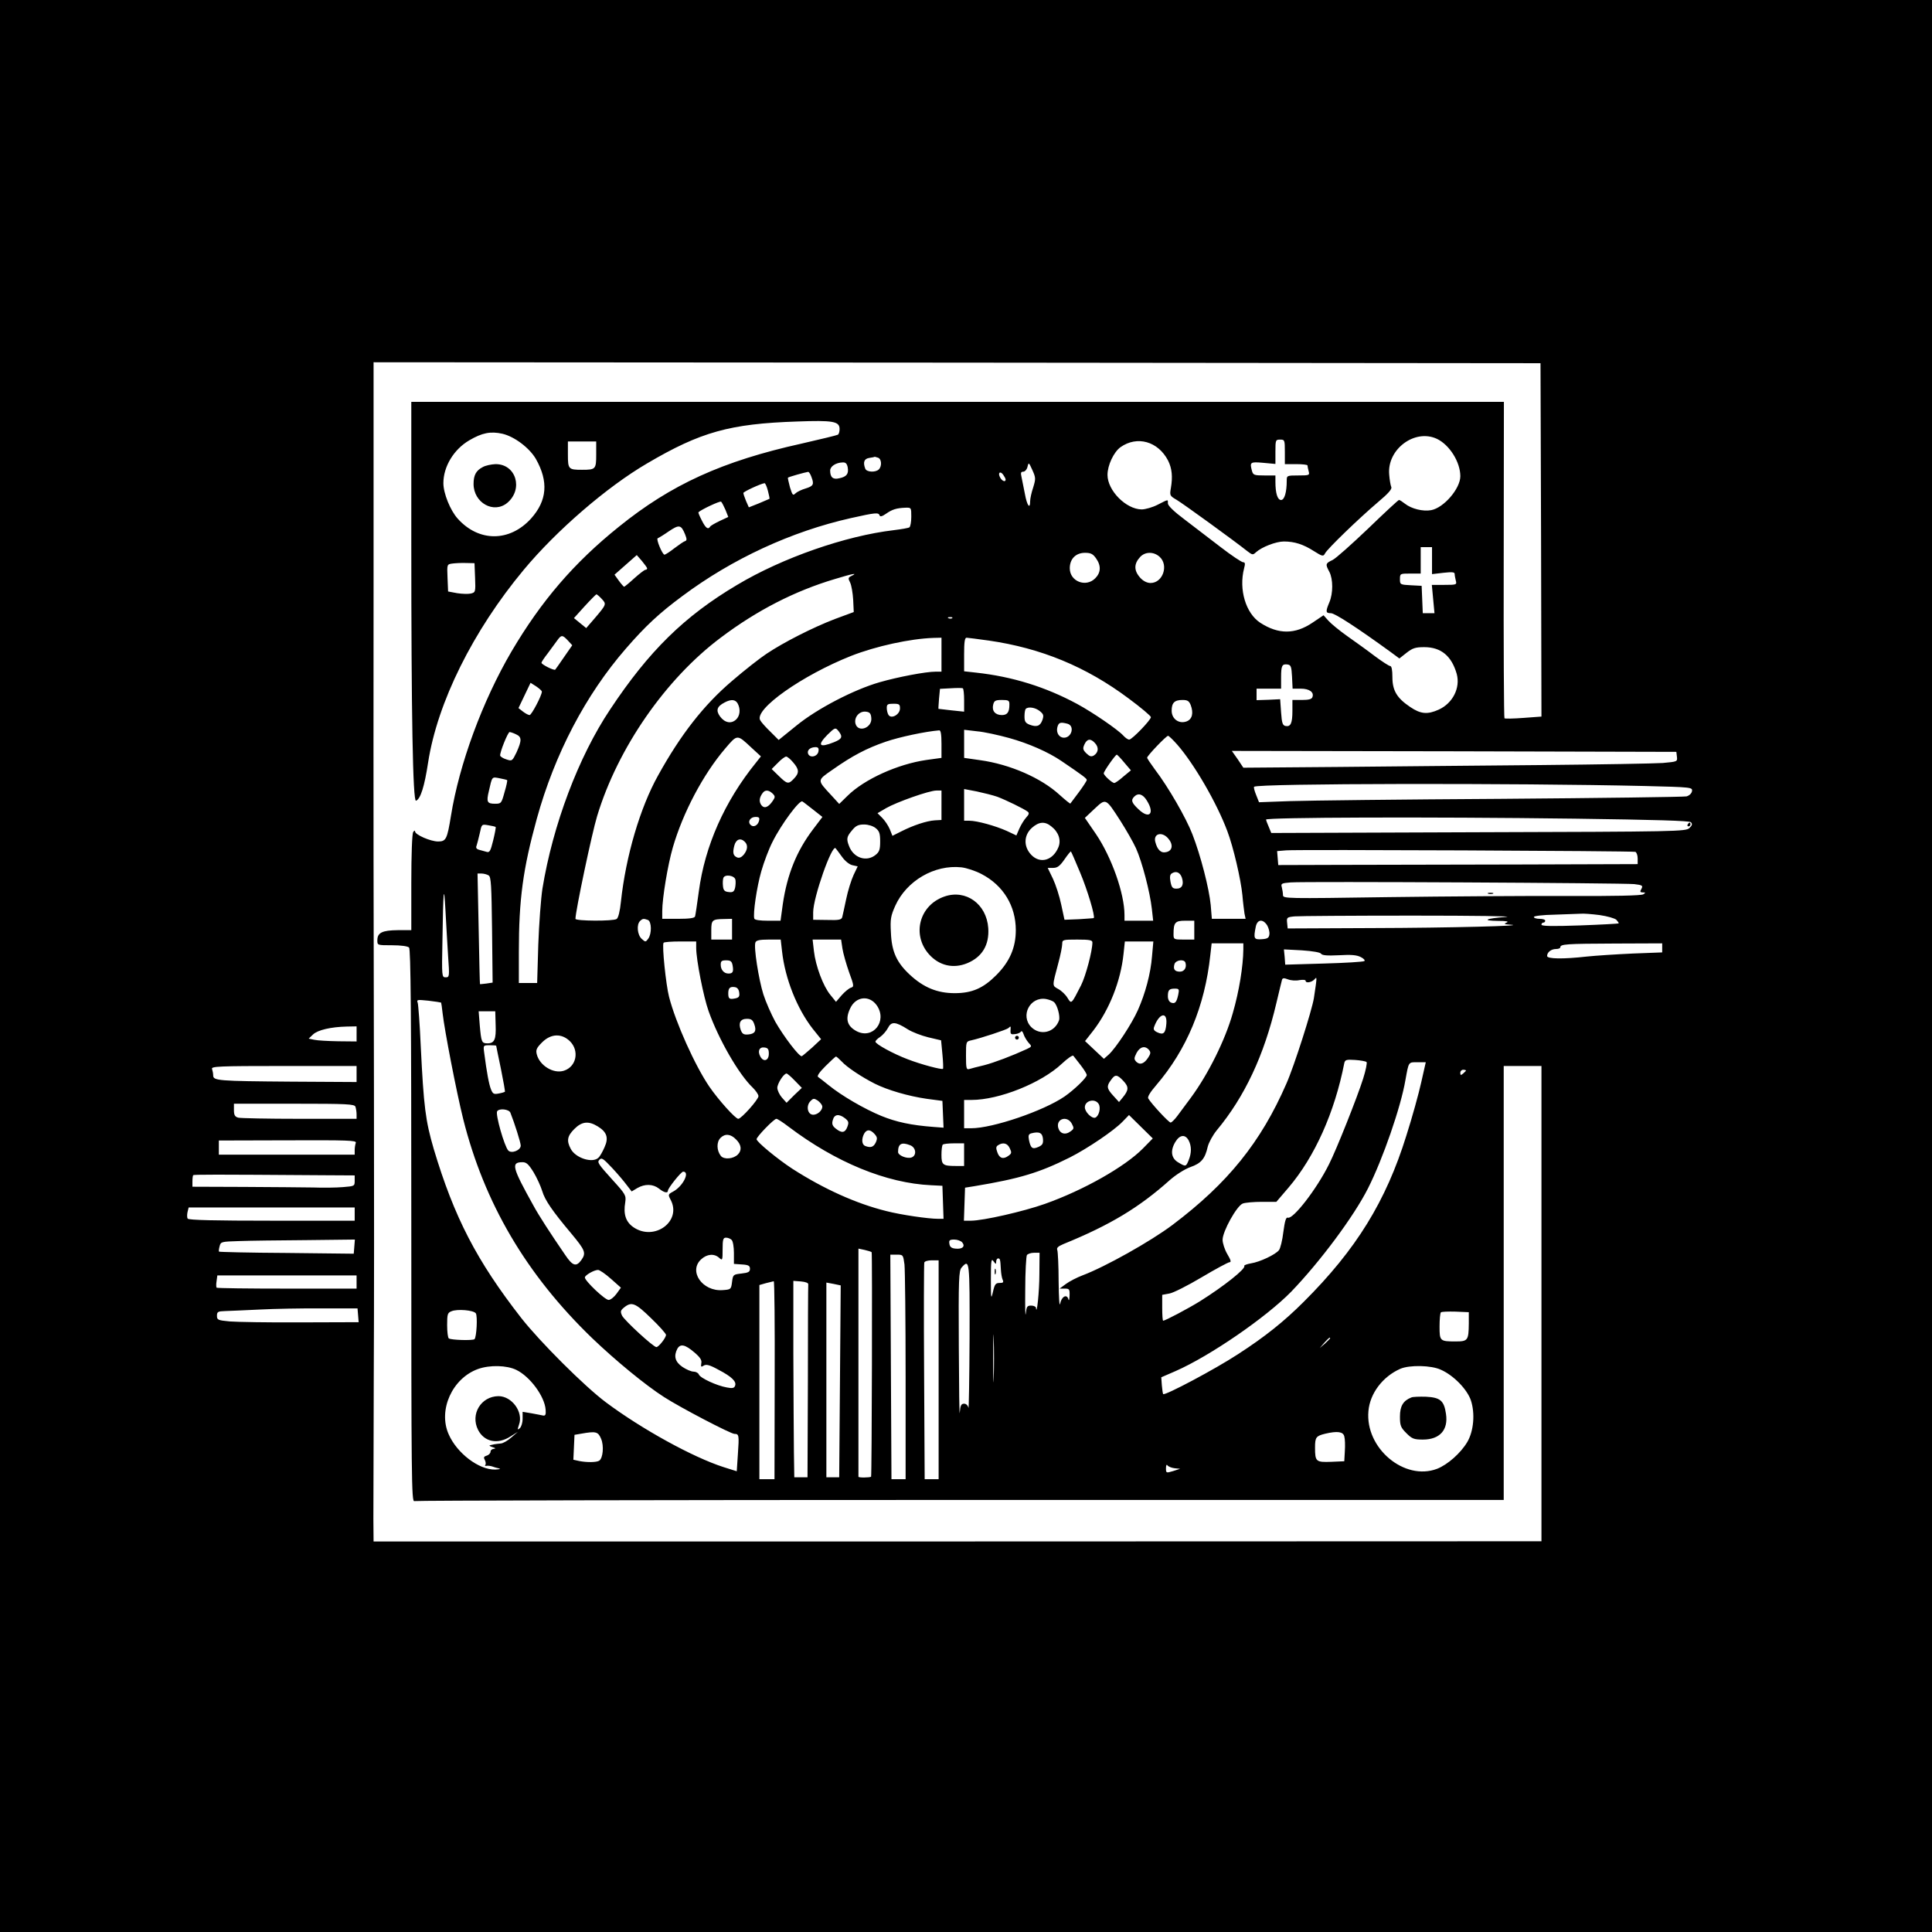 <?xml version="1.0" standalone="no"?>
<!DOCTYPE svg PUBLIC "-//W3C//DTD SVG 20010904//EN"
 "http://www.w3.org/TR/2001/REC-SVG-20010904/DTD/svg10.dtd">
<svg version="1.0" xmlns="http://www.w3.org/2000/svg"
 width="1024pt" height="1024pt" viewBox="0 0 1024 1024"
 preserveAspectRatio="xMidYMid meet">

<g transform="translate(0,1024) scale(0.1,-0.1)"
fill="#000000" stroke="none">
<path d="M0 5120 l0 -5120 5120 0 5120 0 0 5120 0 5120 -5120 0 -5120 0 0
-5120z m8168 2258 l2 -936 -95 -7 c-53 -4 -98 -5 -101 -2 -3 2 -5 381 -4 841
l1 836 -2896 0 -2895 0 0 -743 c0 -918 8 -1377 25 -1371 24 9 45 77 64 202 49
318 238 699 507 1022 173 208 440 439 654 564 284 167 438 210 795 222 190 7
225 1 225 -40 0 -14 -4 -27 -9 -30 -5 -3 -91 -24 -192 -47 -420 -93 -692 -217
-969 -441 -238 -191 -411 -393 -569 -661 -154 -263 -277 -597 -321 -872 -20
-123 -26 -135 -68 -135 -40 0 -122 36 -122 53 0 7 -5 5 -10 -3 -6 -9 -10 -122
-10 -267 l0 -253 -72 0 c-82 -1 -108 -13 -108 -54 0 -26 0 -26 78 -26 47 0 83
-5 90 -12 9 -9 12 -351 12 -1476 0 -1331 1 -1464 16 -1458 9 3 1311 6 2895 6
l2879 0 0 1150 0 1150 100 0 100 0 0 -1260 0 -1259 -3095 -1 -3095 0 -1 117
c0 65 1 406 2 758 2 352 2 1029 1 1505 -2 1120 -3 1280 -2 2688 l0 1182 3093
-2 3092 -3 3 -937z m-5505 563 c64 -15 143 -75 177 -133 68 -120 60 -221 -25
-316 -113 -125 -277 -126 -389 -1 -39 43 -76 134 -76 188 0 88 55 179 137 227
68 40 113 49 176 35z m4953 -27 c67 -32 124 -123 124 -198 0 -66 -88 -168
-155 -180 -42 -8 -104 7 -138 34 -14 11 -28 20 -32 20 -4 0 -77 -68 -163 -151
-87 -83 -172 -159 -189 -167 -38 -18 -39 -22 -17 -63 20 -39 20 -114 0 -161
-21 -50 -20 -58 8 -58 21 0 138 -76 317 -206 l46 -34 38 30 c32 25 47 30 94
30 89 0 145 -47 172 -142 20 -74 -21 -155 -95 -189 -60 -27 -96 -24 -152 14
-70 47 -94 87 -94 158 0 38 -4 59 -12 59 -6 0 -43 24 -82 53 -39 30 -105 77
-146 106 -41 29 -86 66 -100 82 l-25 28 -58 -39 c-93 -63 -181 -63 -277 -1
-77 50 -115 176 -86 289 7 25 5 32 -5 32 -8 0 -62 36 -119 80 -58 44 -144 110
-192 147 -55 41 -88 73 -88 85 0 22 5 23 -54 -7 -27 -14 -66 -25 -85 -25 -83
1 -181 100 -181 183 0 51 33 121 69 147 88 62 199 31 252 -71 21 -42 25 -86
15 -145 -7 -40 -6 -42 30 -63 34 -20 307 -218 376 -273 26 -20 29 -20 45 -5
31 28 106 57 148 57 56 0 103 -15 159 -51 46 -29 50 -29 59 -12 12 24 180 186
280 271 56 47 76 70 71 81 -4 9 -9 39 -11 66 -12 134 136 244 253 189z m-806
-69 l0 -65 60 0 c33 0 60 -3 60 -7 0 -5 3 -18 6 -30 6 -22 4 -23 -55 -23 -60
0 -61 -1 -61 -27 0 -62 -12 -103 -30 -103 -19 0 -30 36 -30 96 l0 34 -59 0
c-52 0 -59 2 -65 23 -13 48 -10 50 59 44 l65 -6 0 64 c0 63 1 65 25 65 24 0
25 -2 25 -65z m-3650 -14 c0 -78 -3 -81 -75 -81 -72 0 -75 3 -75 81 l0 69 75
0 75 0 0 -69z m1494 -17 c19 -7 21 -45 4 -62 -17 -17 -65 -15 -72 4 -13 34 -6
53 22 57 15 2 28 5 29 6 1 0 8 -2 17 -5z m-161 -51 c6 -34 -5 -50 -45 -58 -33
-8 -48 5 -48 41 0 22 30 42 66 43 16 1 23 -6 27 -26z m983 -107 c-9 -26 -16
-59 -16 -72 0 -47 -17 -23 -28 39 -7 34 -15 74 -18 90 -5 21 -3 27 10 27 8 0
19 12 22 26 6 25 7 24 26 -18 18 -40 18 -46 4 -92z m-1176 58 c16 -41 12 -50
-30 -63 -21 -6 -46 -18 -54 -26 -13 -13 -16 -10 -29 32 -7 27 -12 49 -11 51 2
4 92 29 107 31 4 1 12 -11 17 -25z m1030 -16 c0 -15 -19 -8 -29 11 -14 25 0
37 16 15 7 -10 13 -21 13 -26z m-1260 -59 c6 -23 10 -42 8 -43 -2 -1 -27 -12
-56 -24 l-53 -21 -15 34 c-8 19 -14 38 -14 42 0 7 91 49 112 52 4 1 12 -17 18
-40z m-225 -101 l15 -38 -45 -21 c-25 -12 -48 -25 -51 -30 -11 -18 -24 -8 -44
32 -12 23 -20 42 -18 44 14 14 114 61 120 56 4 -3 14 -23 23 -43z m985 -37 c0
-28 -5 -53 -10 -56 -6 -4 -43 -10 -83 -15 -255 -30 -589 -146 -830 -290 -280
-166 -468 -351 -673 -660 -168 -251 -304 -613 -359 -950 -8 -52 -18 -186 -22
-297 l-6 -203 -49 0 -48 0 0 163 c0 282 22 441 95 707 95 344 259 657 472 902
104 120 177 188 300 279 264 197 577 342 893 413 130 29 147 31 152 14 3 -8
14 -5 34 9 33 23 55 30 102 32 32 1 32 1 32 -48z m-1199 -93 c10 -25 10 -33 0
-36 -7 -2 -32 -19 -57 -38 -24 -19 -48 -34 -52 -34 -12 1 -46 84 -36 87 5 2
32 18 59 37 55 37 65 35 86 -16z m3959 -139 l0 -72 60 7 c46 5 60 4 60 -6 0
-7 3 -23 6 -35 6 -22 4 -23 -60 -23 l-67 0 7 -75 7 -75 -31 0 -31 0 -3 73 -3
72 -57 3 c-57 3 -58 4 -58 32 0 30 1 30 55 30 l55 0 0 70 0 70 30 0 30 0 0
-71z m-1781 12 c28 -39 26 -76 -4 -106 -49 -50 -135 -17 -135 53 0 50 32 82
81 82 30 0 42 -6 58 -29z m338 7 c48 -45 16 -138 -49 -138 -18 0 -38 10 -53
26 -36 39 -36 75 -2 112 27 29 73 29 104 0z m-2717 -60 c0 -5 -4 -8 -9 -8 -5
0 -31 -20 -59 -45 -27 -25 -52 -45 -54 -45 -2 0 -15 14 -28 32 l-23 32 59 52
59 52 27 -31 c15 -18 27 -35 28 -39z m-912 -50 c3 -76 2 -78 -23 -84 -14 -3
-46 -2 -72 2 l-48 9 -3 72 c-3 72 -3 72 25 76 15 2 48 4 73 3 l45 -1 3 -77z
m1996 10 c-19 -9 -20 -13 -8 -36 7 -15 14 -56 16 -91 l3 -65 -100 -37 c-115
-44 -271 -123 -362 -184 -35 -23 -118 -88 -184 -145 -149 -127 -271 -283 -391
-500 -95 -170 -171 -427 -197 -669 -5 -50 -14 -87 -23 -92 -18 -12 -218 -11
-218 1 0 40 87 453 115 545 109 360 363 727 656 946 191 144 392 247 604 310
95 29 124 34 89 17z m-1325 -122 c26 -28 26 -29 -37 -103 l-45 -52 -32 26 -33
27 56 62 c32 35 60 63 63 64 3 0 16 -11 28 -24z m1858 -102 c-3 -3 -12 -4 -19
-1 -8 3 -5 6 6 6 11 1 17 -2 13 -5z m-2037 -119 l23 -25 -43 -62 c-24 -35 -45
-65 -47 -67 -5 -7 -73 27 -73 36 0 5 15 27 33 50 17 23 40 54 50 68 22 31 28
31 57 0z m1980 -75 l0 -90 -32 0 c-51 0 -199 -28 -296 -56 -136 -39 -331 -140
-441 -230 l-94 -76 -44 44 c-25 24 -49 51 -54 61 -32 58 223 238 483 341 130
51 312 91 436 95 l42 1 0 -90z m250 75 c277 -40 516 -138 742 -307 65 -48 118
-93 118 -99 0 -15 -100 -119 -115 -119 -7 0 -20 9 -31 21 -29 32 -162 123
-245 168 -167 90 -343 145 -536 166 l-63 7 0 89 c0 65 3 89 13 89 6 0 59 -7
117 -15z m1608 -192 l3 -63 43 0 c46 0 72 -19 62 -45 -4 -11 -20 -15 -56 -15
l-50 0 0 -57 c0 -66 -9 -86 -36 -81 -16 3 -20 15 -24 72 l-5 70 -62 -3 -63 -2
0 30 0 31 65 0 65 0 0 58 c0 65 5 74 35 70 17 -3 20 -11 23 -65z m-3976 -79
c-1 -22 -55 -124 -65 -124 -7 0 -23 9 -36 19 l-23 18 32 67 32 67 30 -19 c16
-11 30 -23 30 -28z m2238 -46 l0 -60 -67 7 c-38 4 -69 8 -69 8 -1 1 1 25 3 54
l5 52 57 3 c31 2 59 2 64 0 4 -2 7 -30 7 -64z m-1200 -17 c16 -30 12 -66 -9
-85 -26 -24 -60 -17 -85 17 -23 32 -16 53 25 74 34 18 57 16 69 -6z m1440 -5
c0 -41 -11 -56 -40 -56 -35 0 -54 22 -46 55 5 21 12 25 46 25 36 0 40 -3 40
-24z m961 -3 c16 -43 8 -76 -23 -87 -40 -14 -78 14 -78 57 0 42 15 57 57 57
27 0 35 -5 44 -27z m-1541 -18 c0 -32 -46 -58 -61 -34 -5 8 -9 24 -9 37 0 19
5 22 35 22 31 0 35 -3 35 -25z m741 -14 c20 -16 22 -23 14 -47 -12 -33 -30
-39 -68 -25 -22 9 -27 17 -27 44 0 19 3 37 7 40 13 13 51 7 74 -12z m-893 -36
c6 -53 -71 -81 -84 -30 -8 34 21 67 55 63 20 -2 27 -9 29 -33z m1040 -31 c39
-11 23 -74 -19 -74 -25 0 -42 26 -35 55 7 26 15 29 54 19z m-1212 -41 c22 -29
16 -40 -26 -57 -78 -31 -90 -17 -35 39 41 40 43 41 61 18z m544 -66 l0 -74
-80 -11 c-152 -22 -329 -102 -418 -190 l-44 -43 -44 48 c-74 80 -74 76 8 133
105 74 181 114 283 149 73 25 210 54 283 60 8 1 12 -20 12 -72z m360 31 c101
-28 206 -74 275 -121 115 -78 135 -93 135 -101 0 -5 -19 -34 -42 -65 -23 -31
-43 -58 -45 -60 -1 -2 -27 19 -57 46 -98 90 -263 162 -422 184 l-84 12 0 74 0
75 68 -8 c37 -3 114 -20 172 -36z m-2615 20 c31 -14 31 -32 3 -95 -23 -47 -24
-48 -54 -38 -17 5 -32 15 -33 20 -3 16 41 125 50 125 4 0 20 -5 34 -12z m1249
-72 l49 -45 -26 -33 c-167 -206 -271 -442 -303 -682 -9 -67 -18 -127 -20 -133
-2 -9 -29 -13 -89 -13 l-85 0 0 41 c0 68 29 244 56 337 53 183 160 387 278
525 65 76 62 76 140 3z m2256 17 c89 -102 209 -308 265 -458 32 -84 72 -257
80 -340 3 -38 9 -82 11 -97 l6 -28 -90 0 -89 0 -6 73 c-8 86 -53 262 -97 375
-33 86 -128 251 -199 344 -22 30 -41 58 -41 62 0 10 101 116 111 116 4 0 26
-21 49 -47z m-436 8 c21 -23 18 -49 -6 -65 -14 -8 -22 -6 -40 11 -19 19 -20
26 -10 48 14 30 33 32 56 6z m-1466 -43 c-4 -28 -45 -38 -55 -13 -7 19 12 35
40 35 13 0 18 -6 15 -22z m4550 -29 c3 -26 2 -26 -75 -33 -43 -3 -334 -8 -648
-11 -313 -3 -796 -7 -1072 -10 l-503 -4 -30 45 -31 44 1178 -2 1178 -3 3 -26z
m-2929 -31 l35 -41 -40 -33 c-21 -19 -43 -34 -48 -34 -12 0 -56 41 -56 51 0
11 62 99 69 99 3 0 21 -19 40 -42z m-1755 1 c32 -37 33 -56 4 -86 -29 -31 -36
-29 -80 14 l-38 37 33 33 c17 18 37 33 44 33 6 0 23 -14 37 -31z m-1516 -94
c2 -2 -4 -31 -14 -64 -16 -59 -18 -61 -50 -61 -42 0 -47 9 -33 67 18 79 15 76
57 68 20 -4 38 -8 40 -10z m6030 -31 c249 -6 253 -7 250 -27 -2 -12 -13 -23
-29 -28 -14 -3 -455 -9 -980 -13 -525 -3 -1029 -9 -1120 -12 l-166 -6 -15 38
c-9 22 -14 41 -11 44 17 18 1386 20 2071 4z m-3432 -57 c45 -17 142 -64 161
-79 9 -7 7 -15 -8 -31 -11 -12 -27 -38 -36 -58 l-16 -37 -51 24 c-60 27 -158
54 -198 54 l-28 0 0 84 0 84 68 -13 c37 -8 85 -20 108 -28z m-1191 17 c14 -14
14 -19 2 -37 -24 -36 -46 -45 -62 -24 -13 19 -11 40 8 65 13 17 32 15 52 -4z
m895 -62 l0 -78 -36 -2 c-43 -3 -113 -26 -176 -58 l-48 -24 -14 35 c-8 19 -26
46 -40 60 l-25 25 46 27 c56 32 228 93 266 93 l27 0 0 -78z m1089 24 c43 -69
12 -100 -45 -45 -37 35 -41 48 -22 67 21 21 46 13 67 -22z m-1767 -49 l47 -37
-50 -66 c-87 -115 -137 -239 -160 -396 l-12 -88 -68 0 c-41 0 -69 4 -71 11 -8
24 13 168 37 251 14 49 40 118 59 155 47 95 145 226 159 215 7 -4 33 -25 59
-45z m1626 -57 c30 -47 68 -113 83 -146 32 -71 74 -231 84 -321 l7 -63 -76 0
-76 0 0 30 c0 114 -68 306 -151 429 l-59 86 51 48 c61 57 59 58 137 -63z
m-1915 -1 c-7 -25 -30 -36 -45 -21 -17 17 -1 42 26 42 20 0 23 -4 19 -21z
m4320 12 c435 -6 611 -11 619 -19 9 -9 7 -17 -8 -31 -20 -18 -61 -19 -1118
-22 l-1098 -4 -14 34 c-8 18 -14 35 -14 37 0 12 856 15 1633 5z m-2771 -41
c39 -30 53 -73 38 -110 -29 -71 -97 -90 -144 -41 -42 44 -40 104 3 143 37 33
69 36 103 8z m-2945 -3 c2 -3 -4 -34 -13 -71 -14 -57 -19 -66 -35 -61 -11 3
-28 8 -40 11 -14 4 -18 11 -13 22 3 10 11 39 17 66 10 48 10 48 45 42 19 -3
36 -7 39 -9z m2014 -6 c20 -16 24 -29 24 -71 0 -42 -4 -55 -24 -71 -48 -39
-117 -17 -141 47 -15 38 -12 50 16 83 20 25 34 31 64 31 22 0 47 -8 61 -19z
m1549 -53 c29 -32 26 -66 -7 -74 -29 -8 -49 11 -60 55 -10 42 34 55 67 19z
m-2242 -20 c17 -17 15 -42 -6 -68 -11 -13 -23 -19 -34 -15 -22 9 -26 24 -16
63 9 34 33 43 56 20z m516 -81 c16 -22 39 -40 55 -43 l27 -6 -22 -46 c-12 -26
-30 -83 -39 -127 -9 -44 -19 -87 -21 -96 -4 -14 -18 -17 -79 -15 l-75 1 0 40
c0 78 100 362 119 339 4 -5 20 -26 35 -47z m4204 28 c6 -3 12 -18 12 -35 l0
-30 -632 -2 c-348 -1 -777 -2 -953 -2 l-320 -1 -3 37 -3 37 48 4 c59 5 1833
-3 1851 -8z m-2943 -110 c38 -90 81 -233 72 -241 -1 -1 -36 -3 -78 -6 l-77 -3
-17 79 c-9 44 -29 106 -44 138 l-28 58 29 0 c22 0 35 9 60 45 17 25 33 44 34
42 2 -1 24 -52 49 -112z m-522 -8 c115 -60 181 -169 181 -297 0 -93 -33 -168
-104 -239 -69 -69 -128 -95 -220 -95 -92 0 -165 30 -238 98 -70 65 -96 123
-100 223 -4 71 -1 88 23 142 60 133 208 219 350 204 28 -3 76 -19 108 -36z
m1061 -18 c12 -36 2 -59 -28 -59 -21 0 -26 6 -32 36 -5 26 -3 39 7 45 22 14
43 6 53 -22z m-3674 11 c13 -8 15 -53 18 -288 l3 -280 -33 -5 c-18 -2 -34 -4
-34 -3 -1 0 -4 133 -7 294 l-6 292 22 0 c12 0 29 -5 37 -10z m1308 -23 c2 -10
1 -30 -2 -43 -5 -20 -12 -25 -34 -22 -21 2 -28 9 -30 31 -2 16 -1 35 2 44 8
21 60 13 64 -10z m4764 -23 c43 -5 47 -8 38 -25 -9 -15 -7 -19 7 -19 15 0 16
-2 3 -10 -10 -7 -154 -10 -405 -9 -214 1 -641 -2 -947 -6 -544 -8 -558 -8
-558 11 0 10 -3 29 -6 41 -6 20 -2 22 47 26 76 6 1764 -3 1821 -9z m-6287
-381 c8 -110 7 -113 -13 -113 -20 0 -21 3 -17 193 4 275 8 310 16 162 4 -71
10 -181 14 -242z m6103 217 c41 -6 80 -17 89 -25 8 -9 14 -17 12 -19 -2 -2
-95 -7 -206 -11 -144 -5 -203 -4 -203 4 0 6 5 11 10 11 6 0 10 5 10 10 0 6
-13 10 -30 10 -16 0 -30 4 -30 10 0 5 47 11 108 12 59 2 121 4 137 5 17 2 63
-2 103 -7z m-496 -10 c-109 -8 -132 -20 -41 -21 45 0 58 -3 44 -9 -16 -7 -12
-9 20 -11 101 -6 -323 -17 -730 -18 l-450 -2 -3 30 c-3 28 -1 30 40 34 24 2
306 4 628 4 322 0 543 -3 492 -7z m-4548 -16 c20 -8 21 -73 2 -99 -14 -19 -15
-19 -35 -1 -23 21 -28 75 -9 94 14 14 20 14 42 6z m446 -49 l0 -55 -55 0 -55
0 0 49 c0 55 5 59 68 60 l42 1 0 -55z m2450 -5 l0 -50 -55 0 c-53 0 -55 1 -55
28 0 62 8 72 61 72 l49 0 0 -50z m386 26 c8 -14 14 -35 12 -48 -2 -19 -10 -24
-40 -26 -42 -3 -45 3 -32 67 8 38 37 42 60 7z m-2571 -138 c16 -145 79 -303
162 -410 l45 -56 -47 -44 c-26 -23 -51 -44 -55 -46 -13 -5 -96 104 -141 183
-21 39 -50 104 -63 145 -25 80 -52 251 -42 275 4 11 23 15 70 15 l64 0 7 -62z
m320 15 c4 -26 20 -82 35 -125 27 -73 27 -78 10 -83 -10 -3 -32 -21 -49 -40
l-30 -35 -30 37 c-38 46 -78 153 -87 232 l-7 61 76 0 75 0 7 -47z m1325 32 c0
-45 -35 -177 -60 -227 -52 -102 -51 -101 -72 -67 -10 17 -32 38 -49 47 -33 19
-33 12 0 136 12 44 21 90 21 103 0 22 3 23 80 23 65 0 80 -3 80 -15z m-2100
-29 c0 -63 39 -261 66 -336 53 -149 160 -335 234 -405 16 -16 30 -36 30 -45 0
-18 -91 -120 -107 -120 -15 0 -105 100 -153 170 -76 111 -179 340 -214 477
-16 62 -38 271 -29 286 2 4 42 7 89 7 l84 0 0 -34z m2416 -44 c-7 -92 -36
-199 -75 -286 -32 -72 -116 -200 -154 -235 l-26 -23 -50 47 -50 47 44 56 c85
111 145 262 160 406 l7 66 76 0 75 0 -7 -78z m484 36 c-1 -89 -22 -221 -56
-338 -40 -142 -130 -323 -222 -448 -26 -35 -58 -78 -72 -97 -14 -19 -30 -34
-35 -35 -10 0 -101 98 -119 128 -5 8 10 33 42 70 162 189 258 419 287 690 l7
62 84 0 84 0 0 -32z m2220 8 l0 -24 -157 -6 c-87 -4 -196 -11 -243 -16 -124
-14 -210 -13 -210 3 0 20 22 37 47 37 13 0 23 4 23 9 0 17 30 19 288 20 l252
1 0 -24z m-1808 -31 c6 -9 32 -11 95 -8 66 4 95 1 116 -10 16 -8 24 -18 18
-21 -6 -4 -102 -10 -215 -13 l-204 -6 -3 41 -4 40 95 -5 c59 -4 98 -11 102
-18z m-3119 -62 c6 -34 1 -43 -22 -43 -24 0 -41 20 -41 47 0 19 5 23 29 23 23
0 30 -5 34 -27z m2400 15 c8 -25 -5 -48 -29 -48 -28 0 -37 13 -29 40 7 22 51
28 58 8z m604 -93 c18 3 33 2 33 -3 0 -15 33 -9 48 8 13 16 13 12 -4 -100 -10
-64 -105 -362 -146 -454 -135 -310 -310 -527 -603 -748 -117 -88 -358 -223
-478 -268 -29 -11 -68 -31 -87 -45 l-34 -25 27 0 c25 0 27 -3 26 -37 -1 -21
-3 -30 -6 -20 -8 31 -37 15 -44 -23 -4 -19 -7 33 -8 117 0 83 -4 159 -7 167
-5 12 4 20 32 32 248 101 402 194 564 339 33 29 79 58 109 69 58 20 78 45 92
107 6 24 27 62 48 88 148 178 251 397 316 674 15 62 28 118 30 124 3 10 11 10
32 2 15 -6 42 -8 60 -4z m-2969 -66 c3 -21 -2 -27 -22 -31 -30 -6 -36 -2 -36
27 0 28 9 37 35 33 13 -2 21 -12 23 -29z m2327 -11 c-9 -41 -17 -50 -38 -42
-10 4 -17 17 -17 33 0 34 7 41 37 41 22 0 24 -3 18 -32z m-1597 -58 c56 -83
-21 -180 -107 -136 -51 27 -62 64 -35 121 30 65 103 72 142 15z m938 19 c18
-15 34 -76 27 -97 -23 -65 -99 -83 -147 -36 -60 61 -6 163 78 149 16 -3 35
-10 42 -16z m-3248 -3 c1 -2 5 -28 8 -57 10 -89 73 -415 109 -560 112 -446
334 -824 683 -1161 123 -118 282 -249 382 -313 87 -56 353 -195 373 -195 24 0
25 -7 18 -107 l-6 -91 -70 22 c-162 52 -433 201 -623 343 -114 85 -350 321
-449 447 -237 304 -356 535 -464 896 -44 151 -53 222 -69 546 -5 116 -13 219
-16 229 -7 17 -2 17 57 11 35 -4 65 -9 67 -10z m289 -118 c3 -77 -6 -98 -43
-98 -31 0 -33 6 -41 94 l-6 76 44 0 44 0 2 -72z m3555 7 c-4 -51 -15 -62 -47
-47 -18 8 -23 16 -18 29 26 72 70 84 65 18z m-2184 -4 c13 -36 3 -51 -33 -54
-23 -2 -31 3 -39 24 -13 38 -2 59 33 59 23 0 31 -6 39 -29z m814 -27 c22 -14
71 -33 108 -42 l68 -16 7 -74 c4 -40 5 -75 3 -77 -6 -6 -116 23 -188 51 -74
28 -170 80 -170 93 0 5 11 16 25 25 13 9 32 30 41 47 18 36 40 35 106 -7z
m-2922 -24 l0 -40 -97 1 c-54 1 -111 4 -128 8 l-29 6 23 22 c25 24 95 40 179
42 l52 1 0 -40z m3466 18 c-1 -19 3 -22 24 -19 14 1 28 8 31 13 4 6 10 0 14
-13 4 -13 16 -33 26 -45 19 -20 19 -21 -8 -34 -78 -36 -173 -72 -227 -86 -34
-8 -69 -17 -78 -20 -16 -5 -18 3 -18 70 0 74 0 76 28 82 50 11 187 56 197 65
12 12 13 12 11 -13z m-2335 -57 c51 -51 34 -135 -32 -156 -55 -18 -129 27
-144 87 -6 23 -1 34 28 63 47 47 104 49 148 6z m-391 -24 c0 -1 11 -56 25
-122 13 -65 23 -120 21 -122 -1 -1 -16 -6 -33 -9 -26 -5 -31 -2 -41 23 -10 25
-22 87 -36 196 -5 37 -4 37 30 37 19 0 34 -1 34 -3z m1445 -42 c0 -37 -28 -46
-45 -15 -16 29 -5 52 22 48 18 -2 23 -9 23 -33z m2015 20 c10 -12 9 -20 -4
-40 -22 -34 -44 -41 -63 -23 -13 14 -13 19 1 47 18 34 46 40 66 16z m-362 -81
c18 -23 32 -46 32 -52 0 -14 -66 -78 -118 -114 -111 -76 -380 -168 -494 -168
l-38 0 0 75 0 75 39 0 c147 0 371 90 479 192 30 28 57 47 61 42 4 -5 22 -28
39 -50z m-1267 20 c27 -30 105 -82 176 -118 68 -34 178 -66 275 -80 l83 -11 3
-71 3 -71 -53 4 c-119 9 -197 26 -276 58 -90 37 -211 107 -281 164 -25 20 -49
39 -55 43 -7 5 8 26 39 57 28 28 53 51 56 51 3 0 16 -12 30 -26z m2782 -3 c4
-4 -4 -44 -18 -88 -30 -96 -143 -380 -181 -454 -66 -133 -191 -293 -218 -283
-10 4 -16 -17 -24 -76 -5 -44 -16 -87 -23 -96 -19 -24 -102 -63 -148 -70 -22
-4 -39 -10 -36 -14 9 -14 -106 -106 -235 -187 -63 -39 -184 -103 -195 -103 -3
0 -5 31 -5 69 l0 68 38 7 c20 3 97 42 171 86 74 44 141 80 148 80 10 0 6 13
-12 43 -14 24 -25 58 -25 76 0 44 75 180 107 192 13 5 59 9 101 9 l77 0 65 76
c138 162 244 398 295 659 4 18 11 20 57 17 29 -2 57 -7 61 -11z m290 -107
c-13 -59 -48 -186 -79 -283 -108 -348 -266 -604 -544 -881 -103 -103 -205
-185 -349 -278 -119 -78 -386 -220 -396 -211 -2 3 -5 24 -7 47 l-3 42 76 33
c184 81 480 285 613 421 153 159 332 399 407 548 78 154 174 431 198 573 18
99 15 95 64 95 l44 0 -24 -106z m-5643 44 l0 -43 -347 2 c-388 3 -413 5 -413
33 0 10 -3 25 -6 34 -6 14 32 16 380 16 l386 0 0 -42z m5880 18 c0 -2 -7 -9
-15 -16 -12 -10 -15 -10 -15 4 0 9 7 16 15 16 8 0 15 -2 15 -4z m-3557 -54
l37 -38 -41 -39 -40 -40 -25 28 c-13 15 -24 39 -24 51 0 23 34 76 49 76 4 0
24 -17 44 -38z m1741 -1 c30 -32 29 -49 -4 -89 l-19 -23 -30 33 c-35 38 -37
51 -13 83 22 32 33 31 66 -4z m-1596 -133 c4 -22 -27 -50 -52 -46 -27 4 -34
49 -10 72 14 15 19 15 38 3 11 -8 22 -21 24 -29z m1465 11 c13 -20 2 -65 -18
-73 -18 -6 -55 30 -55 55 0 36 54 49 73 18z m-3939 -15 c3 -9 6 -27 6 -40 l0
-24 -302 0 c-167 0 -313 3 -325 6 -18 5 -23 14 -23 40 l0 34 319 0 c282 0 320
-2 325 -16z m821 -31 c22 -55 55 -159 55 -175 0 -25 -49 -44 -66 -26 -21 23
-69 192 -59 208 11 17 62 11 70 -7z m1775 -31 c18 -15 20 -21 11 -45 -12 -32
-30 -34 -61 -9 -18 14 -22 25 -16 45 8 32 33 35 66 9z m1577 -160 c-95 -96
-313 -220 -519 -293 -113 -40 -327 -89 -392 -89 l-37 0 3 88 3 87 50 8 c241
40 345 72 505 152 93 47 234 142 280 190 l34 35 63 -62 63 -62 -53 -54z
m-1877 116 c250 -189 518 -299 755 -310 l60 -3 3 -87 3 -88 -29 0 c-52 0 -196
21 -274 41 -161 40 -331 117 -498 224 -77 50 -190 143 -190 157 0 13 92 108
105 108 6 0 35 -19 65 -42z m1501 16 c12 -23 12 -27 -6 -40 -29 -22 -57 -13
-66 18 -13 49 48 67 72 22z m-2513 -14 c49 -30 59 -61 36 -111 -10 -23 -24
-48 -32 -55 -31 -31 -122 -2 -147 47 -23 43 -18 68 19 105 40 40 75 44 124 14z
m1467 -40 c15 -17 16 -24 7 -45 -12 -25 -27 -30 -56 -19 -18 7 -21 36 -6 65
14 24 32 24 55 -1z m893 -26 c2 -25 -2 -33 -24 -43 -32 -14 -41 -7 -50 36 -5
25 -2 32 12 36 42 11 59 3 62 -29z m-1627 -3 c29 -28 32 -58 10 -80 -24 -24
-73 -28 -90 -8 -23 29 -24 74 -2 96 24 24 54 21 82 -8z m2399 -5 c16 -31 16
-67 0 -106 -14 -34 -15 -35 -55 -11 -38 22 -43 63 -15 109 23 38 52 41 70 8z
m-4414 -13 c-3 -8 -6 -26 -6 -39 l0 -24 -360 0 -360 0 0 38 0 37 366 1 c317 1
364 0 360 -13z m2938 -13 c32 -12 36 -55 7 -65 -25 -8 -71 11 -71 29 0 44 18
54 64 36z m286 -50 l0 -60 -44 0 c-69 0 -76 6 -76 59 0 26 3 51 7 54 3 4 30 7
60 7 l53 0 0 -60z m242 34 c11 -23 10 -28 -7 -40 -27 -20 -48 -14 -59 19 -8
22 -7 30 4 37 26 17 50 11 62 -16z m-2106 -106 c27 -29 61 -69 75 -88 l27 -35
30 18 c40 23 83 22 115 -3 26 -21 47 -26 47 -11 0 13 70 101 81 101 38 0 -2
-79 -54 -106 -26 -14 -27 -16 -12 -44 59 -113 -86 -220 -197 -145 -41 28 -55
69 -44 133 5 36 2 42 -69 120 -74 82 -81 92 -68 105 12 13 20 7 69 -45z m-418
-21 c17 -28 38 -74 46 -100 14 -48 54 -106 154 -225 74 -89 80 -103 53 -141
-27 -37 -46 -31 -85 27 -79 115 -141 211 -168 261 -114 205 -121 231 -58 231
20 0 32 -11 58 -53z m-1125 -16 l177 -1 0 -29 c0 -28 -2 -28 -62 -33 -35 -3
-106 -4 -158 -2 -52 1 -218 2 -367 3 l-273 1 0 28 c0 16 2 31 4 33 4 4 101 4
679 0z m177 -206 l0 -35 -439 0 c-298 0 -442 3 -446 11 -4 5 -4 21 -1 35 l6
24 440 0 440 0 0 -35z m1998 -137 c7 -7 12 -38 12 -69 l0 -58 43 -3 c34 -2 42
-7 42 -23 0 -16 -8 -21 -45 -25 -44 -5 -45 -6 -50 -45 -5 -39 -6 -40 -50 -43
-107 -8 -182 100 -114 163 31 29 70 32 96 8 17 -15 18 -14 18 45 0 53 3 62 18
62 10 0 23 -5 30 -12z m-2000 -36 l-3 -37 -355 4 c-195 1 -357 5 -359 7 -2 1
-1 14 3 28 6 25 9 25 104 28 53 2 213 4 355 5 l258 3 -3 -38z m3222 23 c18
-22 0 -37 -36 -33 -21 2 -30 9 -32 26 -3 18 1 22 26 22 16 0 35 -7 42 -15z
m-480 -52 c4 -4 1 -1185 -3 -1190 -7 -5 -67 -6 -67 0 0 4 0 277 0 608 l0 601
33 -7 c17 -4 34 -9 37 -12z m889 -115 c0 -93 -14 -226 -18 -180 0 6 -12 12
-25 12 -22 0 -25 -5 -29 -42 -3 -24 -4 34 -3 127 0 94 5 176 9 183 5 6 21 12
38 12 l29 0 -1 -112z m-715 50 c3 -29 6 -297 6 -595 l0 -543 -37 0 -38 0 -3
595 -3 595 34 0 c34 0 34 -1 41 -52z m486 15 c0 9 5 17 10 17 11 0 12 -5 15
-60 1 -19 5 -43 9 -52 7 -15 3 -18 -16 -18 -21 0 -26 -7 -35 -47 -10 -43 -11
-37 -11 66 0 100 2 113 14 96 12 -17 14 -17 14 -2z m-305 -573 l0 -580 -37 0
-37 0 -3 568 c-2 312 -1 573 1 580 2 7 19 12 40 12 l36 0 0 -580z m164 168
c-1 -216 -4 -383 -6 -370 -3 13 -12 22 -23 22 -15 0 -20 -9 -23 -47 -2 -27 -4
132 -5 351 -2 359 0 401 15 418 42 47 43 40 42 -374z m-1901 314 l53 -47 -23
-32 c-13 -18 -32 -33 -42 -33 -20 0 -126 101 -126 119 0 12 49 40 70 40 8 0
39 -21 68 -47z m-1348 -17 l0 -35 -368 0 c-203 0 -371 2 -374 5 -2 3 -3 18 0
35 l4 30 369 0 369 0 0 -35z m2216 -520 l-1 -525 -40 0 -40 0 0 515 0 514 35
10 c19 5 38 9 41 10 4 1 6 -235 5 -524z m178 508 c-1 -7 -2 -240 -2 -518 l-2
-505 -35 0 -35 0 -2 133 c-1 72 -2 307 -3 520 l0 388 40 -3 c24 -2 40 -8 39
-15z m172 -6 c0 -1 -2 -230 -4 -509 l-4 -508 -34 0 -34 0 0 516 0 516 38 -7
c20 -4 37 -8 38 -8z m-1005 -174 c44 -42 79 -82 79 -88 0 -16 -39 -65 -51 -65
-16 0 -170 142 -182 167 -10 22 -8 28 12 44 39 31 59 23 142 -58z m-1553 16
l3 -37 -308 -1 c-169 -1 -338 2 -375 5 -63 6 -68 8 -68 30 0 21 5 24 43 25 23
1 105 4 182 8 77 4 226 7 330 6 l190 0 3 -36z m624 10 c10 -15 4 -126 -7 -137
-8 -8 -123 -5 -136 4 -5 3 -9 34 -9 70 0 58 2 66 23 74 30 13 117 6 129 -11z
m5263 -54 c-1 -89 -5 -95 -69 -95 -84 0 -86 2 -86 79 0 37 3 71 7 75 4 4 39 5
78 4 l70 -3 0 -60z m-2518 -287 c-1 -57 -3 -11 -3 102 0 113 2 159 3 103 2
-57 2 -149 0 -205z m1783 209 c0 -2 -12 -14 -27 -28 l-28 -24 24 28 c23 25 31
32 31 24z m-3371 -74 c32 -27 42 -42 38 -59 -3 -19 -1 -21 13 -12 13 8 31 4
78 -22 71 -37 97 -63 88 -85 -4 -12 -14 -15 -43 -9 -53 9 -142 50 -149 69 -3
8 -16 15 -28 15 -12 0 -38 11 -59 25 -39 27 -47 57 -27 96 16 28 41 23 89 -18z
m-942 -94 c72 -35 150 -140 155 -211 2 -25 -1 -32 -12 -31 -8 2 -36 7 -62 12
l-48 8 0 -37 c0 -21 -7 -43 -15 -50 -13 -11 -13 -8 -4 19 24 67 -38 151 -109
151 -93 -1 -150 -96 -108 -179 33 -64 104 -78 171 -35 l40 25 -35 -30 c-19
-17 -45 -32 -57 -32 -13 -1 -27 -3 -33 -4 -5 -1 -16 -4 -22 -5 -7 -1 -2 -6 12
-10 17 -5 19 -8 8 -9 -10 -1 -18 -7 -18 -15 0 -8 -9 -18 -20 -21 -16 -5 -18
-10 -10 -24 5 -10 6 -22 2 -26 -4 -4 0 -6 8 -4 8 1 22 -1 30 -4 8 -3 24 -8 35
-10 11 -3 2 -5 -21 -6 -85 -2 -202 86 -246 187 -57 128 19 297 156 346 62 22
152 20 203 -5z m4900 1 c68 -30 139 -104 159 -162 23 -70 15 -163 -19 -221
-35 -59 -104 -120 -160 -142 -173 -66 -382 109 -364 306 8 94 76 183 169 224
49 21 164 19 215 -5z m-4451 -366 c16 -37 10 -103 -10 -116 -14 -9 -63 -10
-105 -2 l-32 7 3 66 3 66 35 6 c79 14 90 11 106 -27z m3939 13 c4 -13 5 -48 3
-78 l-3 -54 -69 -3 c-81 -3 -86 1 -86 75 0 55 5 62 54 74 64 15 95 11 101 -14z
m-900 -169 l30 -3 -37 -12 c-37 -11 -38 -11 -38 15 0 16 3 22 8 15 4 -6 21
-13 37 -15z"/>
<path d="M2558 7764 c-35 -18 -48 -43 -48 -89 0 -100 107 -160 179 -100 86 73
46 206 -63 205 -22 -1 -53 -7 -68 -16z"/>
<path d="M8945 5870 c-3 -5 -1 -10 4 -10 6 0 11 5 11 10 0 6 -2 10 -4 10 -3 0
-8 -4 -11 -10z"/>
<path d="M5005 5488 c-132 -46 -173 -201 -82 -305 54 -61 129 -79 204 -48 79
33 117 97 111 186 -9 128 -119 207 -233 167z"/>
<path d="M7888 5503 c6 -2 18 -2 25 0 6 3 1 5 -13 5 -14 0 -19 -2 -12 -5z"/>
<path d="M5380 4740 c0 -5 5 -10 10 -10 6 0 10 5 10 10 0 6 -4 10 -10 10 -5 0
-10 -4 -10 -10z"/>
<path d="M5272 3500 c0 -14 2 -19 5 -12 2 6 2 18 0 25 -3 6 -5 1 -5 -13z"/>
<path d="M7480 2833 c-43 -17 -60 -46 -60 -101 0 -48 4 -58 34 -88 30 -30 40
-34 88 -34 89 0 135 51 122 136 -10 70 -30 87 -105 91 -35 1 -71 0 -79 -4z"/>
</g>
</svg>
